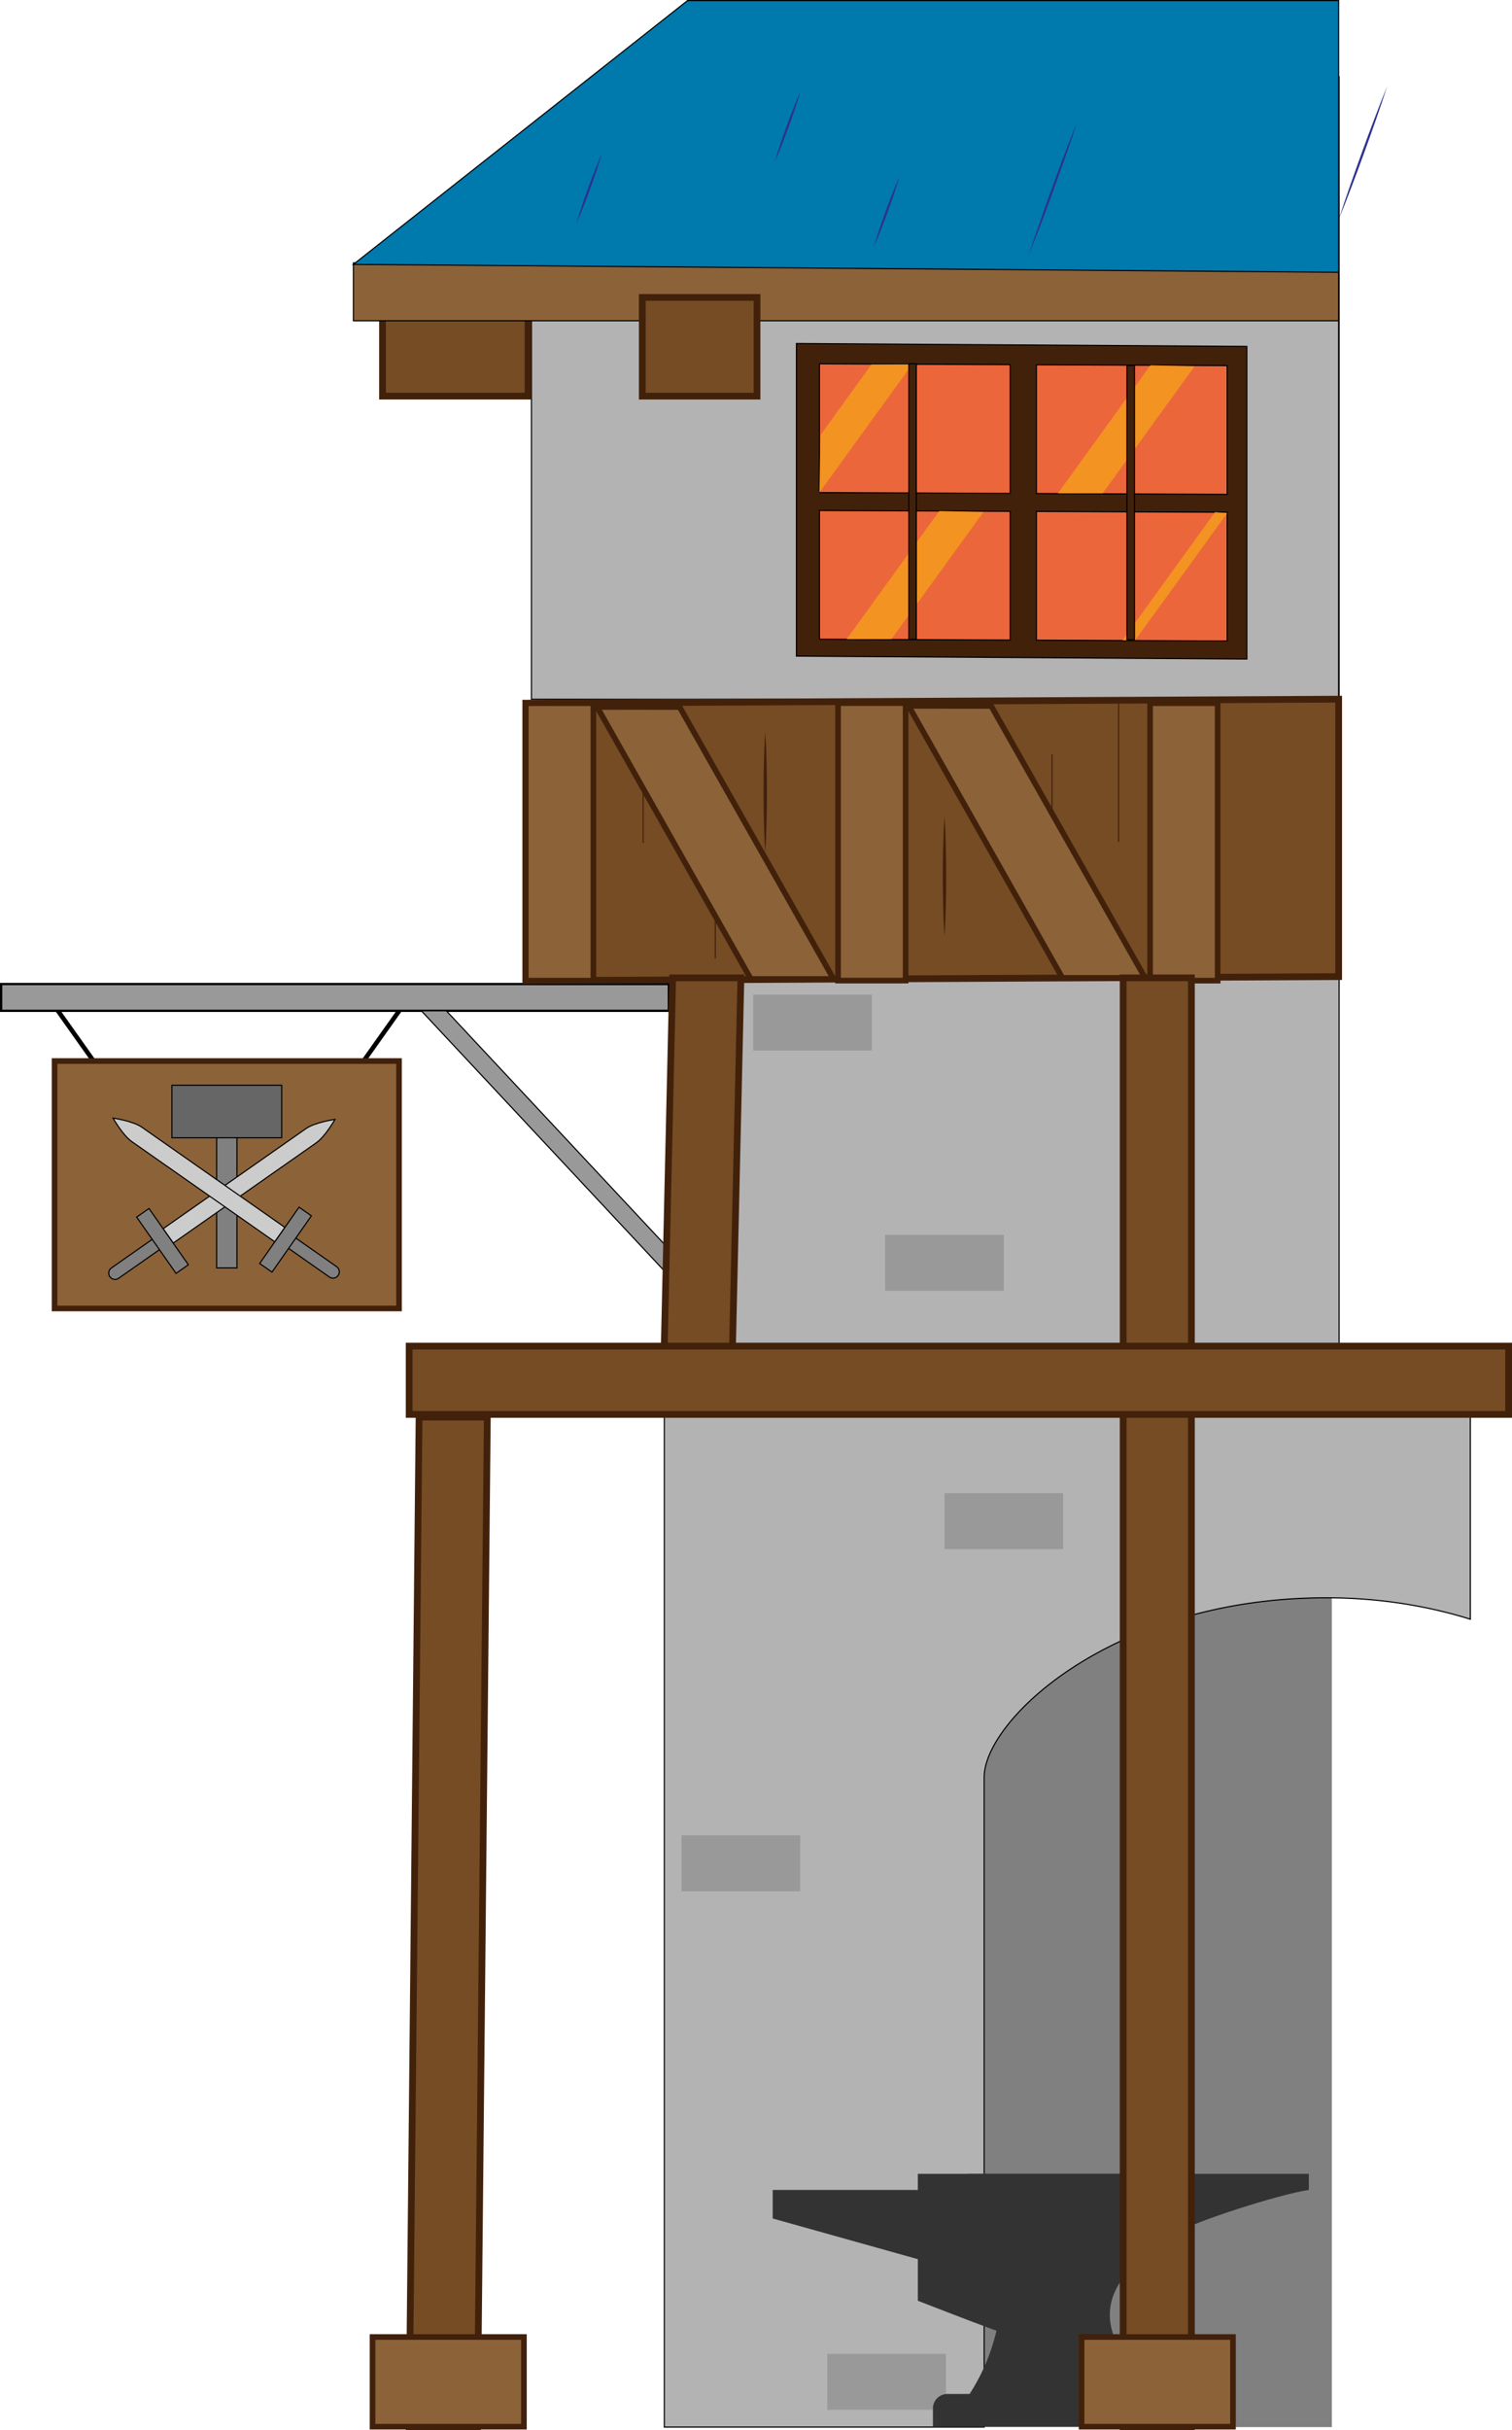 <svg id="Ebene_2" data-name="Ebene 2" xmlns="http://www.w3.org/2000/svg" viewBox="0 0 1342.45 2156.03"><defs><style>.cls-1,.cls-16{fill:none;}.cls-1,.cls-10,.cls-12,.cls-18,.cls-19,.cls-20,.cls-3,.cls-4,.cls-5,.cls-6,.cls-7{stroke:#000;}.cls-1,.cls-10,.cls-12,.cls-16,.cls-18,.cls-19,.cls-2,.cls-20,.cls-3,.cls-4,.cls-5,.cls-6,.cls-7,.cls-9{stroke-miterlimit:10;}.cls-1{stroke-width:4px;}.cls-10,.cls-2{fill:#8c6239;}.cls-16,.cls-2,.cls-9{stroke:#42210b;}.cls-2{stroke-width:5px;}.cls-11,.cls-3,.cls-4{fill:#999;}.cls-3{stroke-width:2px;}.cls-5{fill:#b3b3b3;}.cls-17,.cls-6{fill:#42210b;}.cls-7{fill:#ec663b;}.cls-8{fill:#f39322;}.cls-9{fill:#754c24;stroke-width:6px;}.cls-12{fill:#0079ac;}.cls-13{fill:#2e3192;}.cls-14,.cls-18{fill:gray;}.cls-15{fill:#333;}.cls-19{fill:#666;}.cls-20{fill:#ccc;}</style></defs><line class="cls-1" x1="48.45" y1="892.6" x2="83.07" y2="941.38"/><line class="cls-1" x1="357.45" y1="892.6" x2="322.84" y2="941.38"/><rect class="cls-2" x="48.45" y="941.38" width="305.83" height="219.54"/><rect class="cls-3" x="1" y="873.07" width="592.82" height="23.75"/><polygon class="cls-4" points="594.2 1132.29 374.09 896.82 396.29 896.82 594.2 1108.54 594.2 1132.29"/><rect class="cls-5" x="8679.23" y="6199.9" width="587.32" height="1297.19" transform="matrix(-1, 0, 0, -1, 9868.18, 7565.11)"/><rect class="cls-5" x="471.82" y="261.66" width="716.72" height="358.76"/><polygon class="cls-6" points="707.13 582.14 1107.02 584.71 1107.02 307.34 707.13 304.77 707.13 582.14"/><polygon class="cls-7" points="920.19 437.86 1089.56 438.6 1089.56 324.38 920.19 323.64 920.19 437.86"/><polygon class="cls-7" points="727.54 437.02 896.91 437.75 896.91 323.54 727.54 322.8 727.54 437.02"/><polygon class="cls-7" points="920.19 567.98 1089.56 568.72 1089.56 454.51 920.19 453.77 920.19 567.98"/><polygon class="cls-7" points="727.54 567.14 896.91 567.88 896.91 453.67 727.54 452.93 727.54 567.14"/><polygon class="cls-8" points="939.22 437.75 978.96 437.75 1060.64 324.95 1021.44 324.08 939.22 437.75"/><path class="cls-8" d="M8810.48,6512.06l-.93,51c1,.42-1.51.41,0,0l82.32-113.67-36.18.12Z" transform="translate(-8082.01 -6126.09)"/><polygon class="cls-8" points="751.72 567.08 791.46 567.08 873.14 454.28 833.94 453.41 751.72 567.08"/><polygon class="cls-8" points="996.58 568.08 1007.87 568.08 1089.56 455.28 1078.8 454.41 996.58 568.08"/><rect class="cls-6" x="806.91" y="322.73" width="6.65" height="244.5"/><rect class="cls-6" x="1000.59" y="324.24" width="6.65" height="243.35"/><rect class="cls-9" x="339.61" y="263.88" width="129.21" height="87.59"/><rect class="cls-10" x="8395.78" y="6359.3" width="874.76" height="51.37" transform="translate(9584.32 6643.89) rotate(-180)"/><rect class="cls-9" x="570.26" y="263.88" width="101.87" height="87.59"/><rect class="cls-11" x="8750.74" y="7008.53" width="105.35" height="49.64" transform="translate(9524.81 7940.6) rotate(-180)"/><rect class="cls-11" x="8867.92" y="7221.68" width="105.35" height="49.64" transform="translate(9759.18 8366.91) rotate(-180)"/><g id="Dach_oben" data-name="Dach oben"><polygon class="cls-12" points="1188.54 0.5 610.49 0.5 313.77 234.57 1188.54 241.57 1188.54 0.5"/><path class="cls-13" d="M9038.43,6234.14q-4.84,15-10.06,29.91c-3.45,9.94-7,19.83-10.58,29.72s-7.25,19.75-11,29.57-7.56,19.63-11.52,29.38q4.84-15,10.06-29.91c3.44-9.94,7-19.83,10.58-29.72s7.25-19.74,11-29.57S9034.47,6243.89,9038.43,6234.14Z" transform="translate(-8082.01 -6126.09)"/><path class="cls-13" d="M8792.59,6207.41q-2.28,8-4.92,15.81c-1.74,5.24-3.59,10.44-5.46,15.63s-3.82,10.34-5.86,15.47-4.14,10.23-6.39,15.28q2.28-8,4.92-15.81c1.74-5.24,3.59-10.44,5.46-15.63s3.83-10.34,5.86-15.47S8790.34,6212.46,8792.59,6207.41Z" transform="translate(-8082.01 -6126.09)"/><path class="cls-13" d="M8616.37,6262.33q-2.28,8-4.93,15.82c-1.73,5.24-3.58,10.43-5.45,15.62s-3.83,10.35-5.86,15.48-4.14,10.23-6.4,15.28q2.28-8,4.93-15.82c1.74-5.23,3.58-10.43,5.45-15.62s3.84-10.35,5.87-15.47S8614.12,6267.38,8616.37,6262.33Z" transform="translate(-8082.01 -6126.09)"/><path class="cls-13" d="M8880.52,6282.91q-2.3,8-4.93,15.81c-1.74,5.24-3.58,10.44-5.45,15.63s-3.83,10.34-5.87,15.47-4.14,10.23-6.39,15.28q2.28-8,4.93-15.81c1.73-5.24,3.58-10.44,5.45-15.63s3.83-10.34,5.87-15.47S8878.27,6288,8880.52,6282.91Z" transform="translate(-8082.01 -6126.09)"/><path class="cls-13" d="M9313.7,6202.45q-4.85,15-10.06,29.92c-3.44,9.93-7,19.83-10.58,29.72s-7.25,19.74-11,29.57-7.56,19.63-11.53,29.37q4.86-15,10.06-29.91c3.45-9.93,7-19.83,10.58-29.72s7.26-19.74,11-29.57S9309.74,6212.2,9313.7,6202.45Z" transform="translate(-8082.01 -6126.09)"/></g><rect class="cls-14" x="721.4" y="1349.61" width="461.09" height="803.8"/><path class="cls-5" d="M8955.82,7702.87c0-50.08,111.61-156.95,298-159.16,49.95-.6,94.77,6.88,133.65,19V7381H8671.83V8279.5h284Z" transform="translate(-8082.01 -6126.09)"/><rect class="cls-11" x="8687.11" y="7754.48" width="105.35" height="49.64" transform="translate(9397.55 9432.51) rotate(-180)"/><rect class="cls-11" x="8816.52" y="8214.51" width="105.35" height="49.64" transform="translate(9656.39 10352.58) rotate(-180)"/><rect class="cls-11" x="8920.62" y="7450.88" width="105.35" height="49.64" transform="translate(9864.57 8825.31) rotate(-180)"/><path class="cls-15" d="M9100.56,8252.09h-159a177.89,177.89,0,0,0,0-197.3h159c-7.6,8.74-36.92,44.51-36.88,98.74S9093,8243.33,9100.56,8252.09Z" transform="translate(-8082.01 -6126.09)"/><path class="cls-15" d="M9244.08,8069.08c-27.08,3.95-104.69,29.29-112.21,35.94-13.26,11.75-75.41,37.9-62.82,88,11,43.93-45,23.85-172.12-25.63v-112.6h347.15Z" transform="translate(-8082.01 -6126.09)"/><polygon class="cls-15" points="686.07 1968.33 837.65 2010.77 837.65 1943 686.07 1943 686.07 1968.33"/><path class="cls-15" d="M841.18,2124h192.27a12.86,12.86,0,0,1,12.86,12.86V2153a0,0,0,0,1,0,0h-218a0,0,0,0,1,0,0v-16.22A12.86,12.86,0,0,1,841.18,2124Z"/><g id="Holzverkleidung"><polygon class="cls-9" points="466.82 623.89 1188.54 620.32 1188.54 866.49 466.82 870.07 466.82 623.89"/><line class="cls-16" x1="934.08" y1="669.13" x2="934.08" y2="762.35"/><line class="cls-16" x1="635.09" y1="850.27" x2="635.09" y2="743.41"/><line class="cls-16" x1="571.05" y1="747.9" x2="571.05" y2="657.01"/><line class="cls-16" x1="993.18" y1="746.98" x2="993.18" y2="623.83"/><path class="cls-17" d="M8761.44,6775.89c.62,8.84.94,17.69,1.16,26.53.14,4.42.17,8.84.26,13.26l.08,13.26-.08,13.27c-.08,4.42-.11,8.84-.25,13.26-.22,8.84-.55,17.69-1.17,26.53-.63-8.84-1-17.69-1.17-26.53-.14-4.42-.17-8.84-.25-13.26l-.08-13.27.08-13.26c.08-4.42.11-8.84.25-13.26C8760.49,6793.58,8760.82,6784.73,8761.44,6775.89Z" transform="translate(-8082.01 -6126.09)"/><path class="cls-17" d="M8920.6,6850.54c.62,8.85.94,17.69,1.16,26.53.14,4.42.17,8.84.25,13.26l.09,13.27-.08,13.26c-.09,4.42-.11,8.84-.25,13.26-.22,8.85-.55,17.69-1.17,26.53-.63-8.84-1-17.68-1.17-26.53-.14-4.42-.17-8.84-.25-13.26l-.08-13.26.08-13.27c.08-4.42.11-8.84.25-13.26C8919.65,6868.23,8920,6859.39,8920.6,6850.54Z" transform="translate(-8082.01 -6126.09)"/><rect class="cls-2" x="8826.08" y="6749.92" width="60" height="246.17" transform="translate(9630.16 7619.93) rotate(-180)"/><rect class="cls-2" x="9103.13" y="6749.98" width="60" height="246.17" transform="translate(10184.26 7620.04) rotate(-180)"/><rect class="cls-2" x="8548.83" y="6749.98" width="60" height="246.17" transform="translate(9075.65 7620.04) rotate(-180)"/><polygon class="cls-2" points="666.63 868.58 740.06 868.58 603.43 627.32 530.11 627.22 666.63 868.58"/><polygon class="cls-2" points="943.24 867.6 1016.66 867.6 880.03 626.34 806.71 626.24 943.24 867.6"/><polygon class="cls-9" points="649.01 1254.15 588.42 1254.15 597.22 867.6 657.81 867.6 649.01 1254.15"/><polygon class="cls-9" points="423.87 2153.03 363.28 2153.03 372.08 1257.31 432.67 1257.31 423.87 2153.03"/><rect class="cls-9" x="9079.23" y="6993.69" width="60.59" height="1285.43" transform="translate(10137.04 9146.72) rotate(-180)"/><rect class="cls-9" x="363.28" y="1194.32" width="976.17" height="60.6"/><rect class="cls-2" x="330.77" y="2073.46" width="134.4" height="79.58"/><rect class="cls-2" x="960.31" y="2073.46" width="134.4" height="79.58"/></g><rect class="cls-18" x="192.37" y="994.16" width="18" height="130.75"/><rect class="cls-19" x="152.64" y="962.89" width="97.46" height="46.56"/><path class="cls-20" d="M8235.79,7229l-8.94-12.77,126.86-88.83c8.09-5.66,25.71-8.15,25.71-8.15s-8.46,15.09-16.78,20.92Z" transform="translate(-8082.01 -6126.09)"/><path class="cls-18" d="M8197.12,7214.39h11.18a0,0,0,0,1,0,0v50.9a5.59,5.59,0,0,1-5.59,5.59h0a5.59,5.59,0,0,1-5.59-5.59v-50.9A0,0,0,0,1,8197.12,7214.39Z" transform="translate(1348.64 -9756.92) rotate(55)"/><rect class="cls-18" x="8195.83" y="7220.41" width="60.94" height="13.36" transform="translate(1345.96 -9782.88) rotate(55)"/><path class="cls-20" d="M8326,7227.86l8.94-12.77-126.86-88.83c-8.09-5.66-25.71-8.15-25.71-8.15s8.46,15.1,16.77,20.92Z" transform="translate(-8082.01 -6126.09)"/><path class="cls-18" d="M8359.11,7213.26h0a5.59,5.59,0,0,1,5.59,5.59v50.9a0,0,0,0,1,0,0h-11.18a0,0,0,0,1,0,0v-50.9a5.59,5.59,0,0,1,5.59-5.59Z" transform="translate(11003.58 -1578.41) rotate(125)"/><rect class="cls-18" x="8305.05" y="7219.28" width="60.94" height="13.36" transform="translate(10953.72 -1583.55) rotate(125)"/></svg>